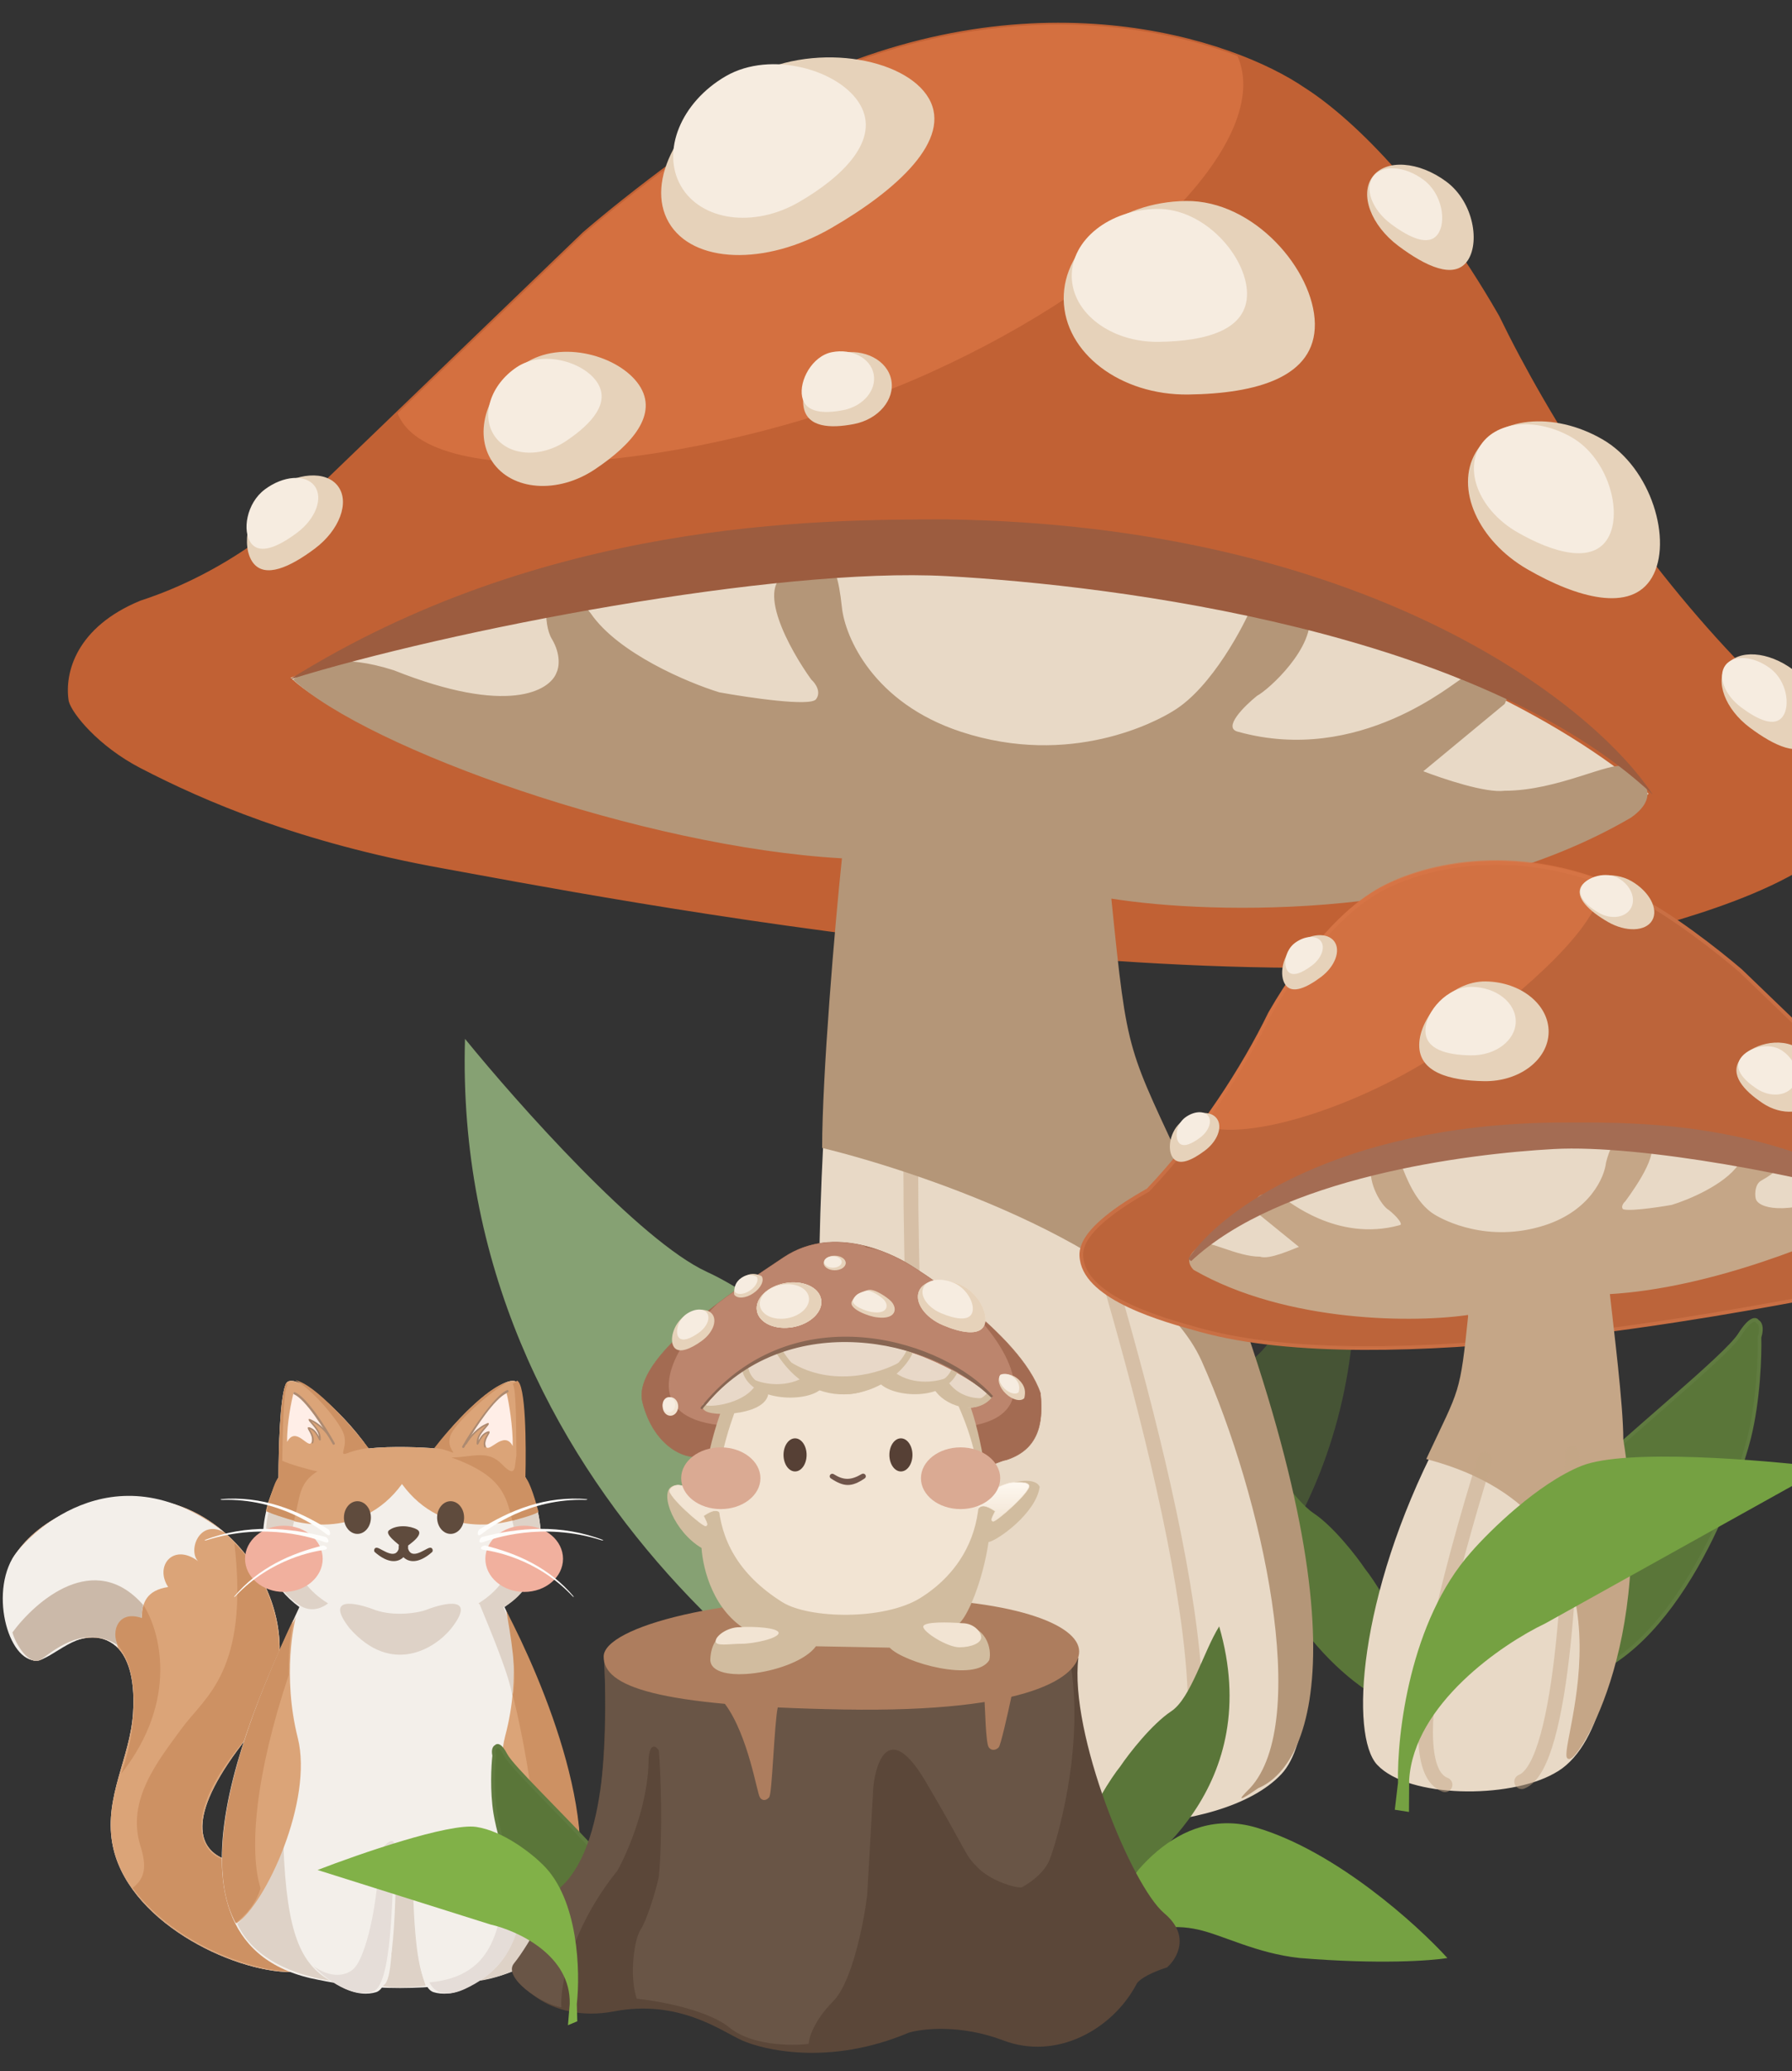 <svg width="302" height="349" viewBox="0 0 302 349" fill="none" xmlns="http://www.w3.org/2000/svg">
<rect x="0" y="0" width="302" height="349" fill="#333333" stroke="none"/>
<path d="M78.364 175.057C76.131 251.079 141.37 296.169 169.723 305.326L172.982 273.002C165.031 255.976 153.394 242.462 148.508 237.908C143.453 232.16 130.396 219.515 119.101 214.312C107.806 209.108 87.237 185.974 78.364 175.057Z" fill="#86A173"/>
<path d="M293.192 224.896C290.898 228.529 274.811 241.396 263.083 252.508L264.948 283.198C282.742 278.751 292.781 250.288 294.773 242.296C296.367 235.903 296.6 228.343 296.518 225.362C297.07 223.552 296.529 222.838 296.19 222.708C295.955 222.227 295.028 221.991 293.192 224.896Z" fill="#5A7639" stroke="#607B40" stroke-width="0.622"/>
<path d="M209.204 239.947C208.971 267.375 225.387 282.383 233.624 286.458L237.058 277.913C234.67 271.543 231.236 266.342 229.801 264.564C228.31 262.35 224.471 257.425 221.181 255.239C217.891 253.054 211.826 244.134 209.204 239.947Z" fill="#5A7639" stroke="#5A7639" stroke-width="0.622"/>
<path d="M227.364 202.088C233.385 245.103 210.704 272.051 198.611 280.148L191.458 267.44C193.895 256.945 198.213 248.072 200.101 244.985C201.985 241.2 206.998 232.677 211.712 228.567C216.427 224.456 224.111 209.201 227.364 202.088Z" fill="#5A7639" fill-opacity="0.5"/>
<path d="M292.191 111.109C315.288 124.125 314.307 131.03 313.894 133.849C312.002 146.733 287.087 153.598 275.368 156.828L275.01 156.926C215.277 173.393 98.455 150.316 74.561 146.003C50.668 141.69 34.544 134.729 23.788 129.144C16.832 125.532 12.416 120.107 11.885 118.082C11.155 113.442 13.116 105.894 23.788 101.503C38.761 96.641 49.673 87.062 53.257 82.88L98.455 39.36C105.291 33.479 121.831 20.384 133.299 15.051C173.6 -4.709 207.701 6.818 219.714 15.051C227.015 19.691 239.866 31.606 252.351 53.341C260.913 70.984 275.067 93.073 292.191 111.109Z" fill="#C16134" stroke="#C16134" stroke-width="0.622"/>
<path d="M49.568 114.334C166.327 73.311 250.073 110.176 277.352 133.737C254.732 151.16 207.795 152.084 187.154 150.368C183.968 163.673 192.331 184.686 196.91 193.53C221.07 244.865 224.283 289.633 215.725 298.745C205.748 309.369 174.419 309.656 159.684 301.34C130.535 285.976 138.04 192.408 142.951 142.647C86.563 136.311 57.2 121.132 49.568 114.334Z" fill="url(#paint0_linear_2455_5547)" stroke="#E8D9C6" stroke-width="0.622"/>
<path d="M182.035 199.215C192.702 233.622 211.29 299.471 195.1 305.575" stroke="#C5A687" stroke-opacity="0.5" stroke-width="2.487" stroke-linecap="round"/>
<path d="M153.496 197.43C153.497 227.227 155.99 299.125 170.019 304.565" stroke="#C5A687" stroke-opacity="0.5" stroke-width="2.487" stroke-linecap="round"/>
<path fill-rule="evenodd" clip-rule="evenodd" d="M156.563 62.874C121.644 78.605 73.378 83.831 67.152 70.012C67.099 69.893 67.048 69.772 67 69.651L98.459 39.36C105.296 33.479 121.835 20.384 133.304 15.051C164.605 -0.296 192.166 3.23 208.543 9.428C214.677 23.256 191.433 47.166 156.563 62.874Z" fill="#DC7747" fill-opacity="0.7"/>
<path d="M112.702 37.474C116.712 44.421 128.967 44.853 140.073 38.441C151.18 32.029 160.534 23.514 156.524 16.568C152.513 9.622 136.657 6.874 125.55 13.287C114.444 19.699 108.691 30.528 112.702 37.474Z" fill="#E6D2BA"/>
<path d="M114.763 31.364C118.15 37.232 127.037 38.444 134.611 34.071C142.185 29.698 148.344 23.511 144.957 17.643C141.569 11.775 129.916 8.448 122.342 12.821C114.768 17.194 111.375 25.496 114.763 31.364Z" fill="#F6ECE0"/>
<path d="M248.672 76.288C245.18 82.336 249.093 91.132 257.412 95.934C265.731 100.737 274.92 103.332 278.412 97.284C281.904 91.237 278.375 78.837 270.056 74.034C261.737 69.231 252.163 70.24 248.672 76.288Z" fill="#E6D2BA"/>
<path d="M249.32 75.356C246.775 79.763 249.627 86.173 255.69 89.674C261.752 93.174 268.449 95.065 270.994 90.657C273.539 86.25 270.967 77.213 264.904 73.713C258.842 70.213 251.864 70.948 249.32 75.356Z" fill="#F6ECE0"/>
<path d="M179.264 50.46C179.141 41.455 188.355 34.027 199.845 33.869C211.335 33.712 221.463 45.551 221.587 54.557C221.71 63.562 211.782 66.324 200.292 66.481C188.802 66.639 179.387 59.466 179.264 50.46Z" fill="#E6D2BA"/>
<path d="M180.617 46.605C180.532 40.419 186.965 35.315 194.984 35.205C203.004 35.095 210.071 43.226 210.156 49.413C210.241 55.599 203.311 57.498 195.291 57.608C187.272 57.717 180.702 52.791 180.617 46.605Z" fill="#F6ECE0"/>
<path d="M82.969 77.798C79.677 72.889 82.085 65.504 88.349 61.304C94.612 57.104 104.421 59.989 107.713 64.898C111.005 69.807 106.533 74.881 100.27 79.081C94.007 83.281 86.261 82.707 82.969 77.798Z" fill="#E6D2BA"/>
<path d="M83.312 73.414C81.01 69.982 82.694 64.819 87.073 61.882C91.453 58.945 98.311 60.963 100.613 64.395C102.915 67.828 99.788 71.375 95.409 74.312C91.03 77.249 85.614 76.847 83.312 73.414Z" fill="#F6ECE0"/>
<path d="M231.326 29.761C233.56 26.772 239.132 27.16 243.77 30.627C248.409 34.094 249.46 41.077 247.226 44.066C244.991 47.054 240.317 44.919 235.679 41.451C231.04 37.983 229.092 32.749 231.326 29.761Z" fill="#E6D2BA"/>
<path d="M231.426 29.732C232.954 27.688 236.76 27.949 239.927 30.317C243.093 32.684 243.807 37.456 242.279 39.5C240.75 41.545 237.559 40.088 234.392 37.721C231.225 35.353 229.897 31.777 231.426 29.732Z" fill="#F6ECE0"/>
<path d="M290.969 112.078C292.983 109.385 298.003 109.734 302.182 112.858C306.362 115.983 307.309 122.274 305.296 124.967C303.282 127.66 299.071 125.736 294.891 122.611C290.712 119.487 288.956 114.771 290.969 112.078Z" fill="#E6D2BA"/>
<path d="M290.779 112.101C292.133 110.289 295.511 110.524 298.323 112.626C301.135 114.728 301.772 118.961 300.417 120.773C299.063 122.585 296.229 121.29 293.417 119.188C290.605 117.086 289.424 113.913 290.779 112.101Z" fill="#F6ECE0"/>
<path d="M56.96 81.929C54.947 79.236 49.927 79.586 45.747 82.71C41.568 85.834 40.621 92.125 42.634 94.819C44.648 97.512 48.859 95.587 53.038 92.463C57.218 89.338 58.974 84.623 56.96 81.929Z" fill="#E6D2BA"/>
<path d="M53.014 81.888C51.51 79.875 47.757 80.136 44.633 82.471C41.51 84.806 40.802 89.508 42.306 91.521C43.811 93.534 46.959 92.096 50.083 89.761C53.207 87.425 54.519 83.9 53.014 81.888Z" fill="#F6ECE0"/>
<path d="M150.203 64.028C149.559 60.728 145.712 58.7 141.609 59.5C137.506 60.3 134.803 65.382 135.447 68.683C136.09 71.983 139.836 72.252 143.939 71.452C148.041 70.652 150.846 67.329 150.203 64.028Z" fill="#E6D2BA"/>
<path d="M147.237 63.044C146.712 60.346 143.567 58.689 140.213 59.343C136.86 59.996 134.651 64.15 135.176 66.848C135.702 69.546 138.764 69.765 142.117 69.112C145.471 68.458 147.763 65.741 147.237 63.044Z" fill="#F6ECE0"/>
<path d="M200.463 198.91C230.762 272.295 221.849 297.222 212.044 301.33C208.663 303.677 208.471 303.482 210.657 301.33C220.992 290.18 212.839 252.425 202.505 229.342C194.237 210.876 155.911 197.678 138.554 193.44C138.554 181.297 140.696 155.92 141.888 144.64C108.341 142.762 61.998 126.198 49.383 114.515C53.445 111.658 57.463 110.133 66.367 112.95C85.605 120.618 92.667 116.406 93.793 113.341C94.19 112.558 94.588 110.328 92.998 107.668C91.408 105.007 92.07 99.268 92.998 98.616C94.124 97.899 97.648 100.86 99.556 103.364C104.167 110.094 115.919 115.036 121.219 116.666C126.254 117.579 136.562 119.092 137.516 117.84C138.47 116.588 137.384 115.101 136.721 114.515C133.011 109.363 127.062 98.552 132.945 96.518C138.828 94.483 140.776 91.988 141.888 102.386C142.418 107.342 147.175 118.466 161.961 123.317C180.444 129.382 194.952 121.557 197.735 119.796C204.253 115.884 209.764 105.167 211.023 102.037C212.944 101.385 219.849 100.547 220.644 103.364C221.757 108.998 213.833 116.21 211.845 117.253C209.659 119.014 205.963 122.691 208.666 123.317C229.136 128.99 245.035 114.906 246.426 114.319C255.33 110.876 254.906 115.753 253.581 118.622L239.868 129.968C243.114 131.207 250.364 133.681 253.581 133.253C262.551 133.253 271.482 128.213 273.669 129.191C275.855 130.169 280.725 133.681 274.847 137.793C245.115 155.164 204.514 154.166 187.29 151.427C190.072 178.814 189.929 176.023 200.463 198.91Z" fill="#B49678"/>
<path d="M159.515 87.523C229.237 88.503 267.886 117.784 278.543 133.913C249.113 106.331 188.212 98.651 159.515 97.084C130.817 95.517 75.604 106.161 48.768 114.519C91.603 87.72 137.365 87.523 159.515 87.523Z" fill="#9C5C3F"/>
<path d="M193.488 200.542C181.585 207.25 182.09 210.808 182.303 212.261C183.278 218.9 196.118 222.438 202.157 224.102L202.341 224.153C233.124 232.639 293.326 220.747 305.638 218.524C317.951 216.302 326.26 212.714 331.804 209.836C335.388 207.975 337.664 205.179 337.938 204.135C338.314 201.744 337.303 197.855 331.804 195.592C324.087 193.086 318.465 188.15 316.618 185.995L293.326 163.567C289.803 160.537 281.279 153.788 275.369 151.041C254.601 140.857 237.028 146.798 230.837 151.041C227.075 153.431 220.452 159.572 214.018 170.772C209.606 179.864 202.312 191.248 193.488 200.542Z" fill="#BC643A" stroke="#C96F44" stroke-width="0.622"/>
<path d="M318.521 202.202C258.351 181.061 215.194 200.059 201.137 212.201C212.793 221.179 236.981 221.656 247.618 220.771C249.26 227.628 244.95 238.456 242.59 243.014C229.046 269.236 227.919 292.496 232.33 297.192C237.471 302.666 254.181 302.857 261.774 298.572C276.796 290.654 272.928 242.436 270.397 216.792C299.456 213.527 314.587 205.705 318.521 202.202Z" fill="#E8D9C6" stroke="#E8D9C6" stroke-width="0.622"/>
<path d="M247.793 221.218C246.332 235.359 246.332 233.844 240.801 245.661C278.139 255.716 263.602 292.176 264.317 295.989C264.671 297.878 279.019 277.928 273.26 242.609C273.26 236.651 271.59 223.608 270.964 217.784C288.582 216.814 307.868 208.525 315.035 204.956C322.638 201.421 313.713 199.405 310.625 201.421C300.522 205.38 296.234 203.811 295.643 202.229C295.434 201.825 295.237 199.479 296.639 198.693C302.254 195.548 296.709 196.303 296.222 195.966C295.63 195.596 294.197 195.178 293.195 196.471C290.774 199.946 284.602 202.498 281.819 203.34C279.174 203.811 273.761 204.592 273.26 203.946C272.759 203.299 273.33 202.532 273.678 202.229C275.626 199.569 280.112 193.073 277.022 192.022C273.933 190.972 272.174 191.251 270.964 195.966C270.686 198.525 268.188 204.269 260.422 206.774C250.716 209.905 243.097 205.865 241.636 204.956C238.212 202.936 236.556 198.087 235.895 196.471C236.417 194.327 231.824 195.017 231.407 196.471C230.822 199.38 233.181 203.104 234.225 203.643C235.373 204.552 237.315 206.451 235.895 206.774C225.145 209.703 216.795 202.431 216.065 202.128C211.389 200.35 211.611 202.868 212.307 204.35L219.509 210.208C217.804 210.848 213.977 212.641 212.307 212.076C208.378 212.076 203.373 209.11 202.496 210.006C201.657 210.864 199.761 212.011 201.327 213.728C216.941 222.698 238.748 222.632 247.793 221.218Z" fill="#C5A687" stroke="#C5A687" stroke-width="0.622"/>
<path d="M261.858 189.48C225.929 189.985 206.012 203.984 200.52 212.296C215.686 198.082 247.07 194.124 261.858 193.317C276.647 192.509 305.1 197.994 318.929 202.302C296.855 188.491 273.273 189.48 261.858 189.48Z" fill="#A46C53" stroke="#A46C53" stroke-width="0.622"/>
<path d="M250.255 245.945C244.758 263.677 235.179 297.61 243.522 300.756" stroke="#C5A687" stroke-opacity="0.5" stroke-width="2.487" stroke-linecap="round"/>
<path d="M264.961 245.027C264.961 260.383 263.676 297.434 256.446 300.237" stroke="#C5A687" stroke-opacity="0.5" stroke-width="2.487" stroke-linecap="round"/>
<path fill-rule="evenodd" clip-rule="evenodd" d="M270.004 148.262C251.619 141.419 236.491 146.704 230.842 150.576C227.08 152.967 220.457 159.107 214.023 170.308C211.188 176.149 207.164 182.936 202.309 189.507C209.919 193.005 232.206 185.614 246.984 174.379C260.602 164.026 270.159 154.718 270.004 148.262Z" fill="#DC7747" fill-opacity="0.7"/>
<path d="M278.445 155.087C277.348 156.985 273.999 157.103 270.964 155.351C267.929 153.598 265.372 151.272 266.468 149.373C267.564 147.475 271.898 146.724 274.933 148.476C277.968 150.229 279.541 153.188 278.445 155.087Z" fill="#E6D2BA"/>
<path d="M274.839 153.067C273.913 154.67 271.485 155.002 269.415 153.807C267.345 152.611 265.661 150.921 266.587 149.317C267.513 147.713 270.698 146.804 272.768 147.999C274.838 149.194 275.765 151.463 274.839 153.067Z" fill="#F6ECE0"/>
<path d="M260.986 173.934C261.05 169.294 256.301 165.466 250.38 165.385C244.459 165.303 239.239 171.405 239.176 176.045C239.112 180.686 244.229 182.109 250.15 182.191C256.071 182.272 260.922 178.575 260.986 173.934Z" fill="#E6D2BA"/>
<path d="M255.443 172.174C255.487 168.986 252.172 166.356 248.039 166.299C243.906 166.243 240.264 170.433 240.22 173.621C240.177 176.809 243.748 177.787 247.881 177.844C252.014 177.901 255.399 175.362 255.443 172.174Z" fill="#F6ECE0"/>
<path d="M305.958 185.232C307.655 182.702 306.413 178.897 303.186 176.732C299.958 174.568 294.903 176.055 293.207 178.584C291.51 181.114 293.815 183.729 297.042 185.893C300.27 188.058 304.262 187.762 305.958 185.232Z" fill="#E6D2BA"/>
<path d="M302.252 182.977C303.439 181.208 302.571 178.547 300.314 177.034C298.057 175.52 294.523 176.56 293.337 178.329C292.15 180.098 293.762 181.926 296.019 183.439C298.275 184.953 301.066 184.746 302.252 182.977Z" fill="#F6ECE0"/>
<path d="M224.851 158.623C223.699 157.083 220.828 157.283 218.438 159.07C216.048 160.857 215.506 164.455 216.657 165.995C217.809 167.535 220.218 166.435 222.608 164.648C224.998 162.861 226.002 160.164 224.851 158.623Z" fill="#E6D2BA"/>
<path d="M222.603 158.602C221.815 157.548 219.854 157.683 218.222 158.903C216.59 160.123 216.222 162.582 217.01 163.635C217.798 164.689 219.443 163.938 221.074 162.718C222.706 161.498 223.391 159.655 222.603 158.602Z" fill="#F6ECE0"/>
<path d="M205.058 188.479C204.021 187.091 201.434 187.272 199.28 188.882C197.126 190.492 196.638 193.734 197.676 195.122C198.713 196.509 200.883 195.518 203.037 193.908C205.191 192.298 206.096 189.867 205.058 188.479Z" fill="#E6D2BA"/>
<path d="M203.613 188.052C202.914 187.118 201.174 187.239 199.725 188.322C198.276 189.406 197.947 191.587 198.645 192.521C199.343 193.454 200.804 192.787 202.253 191.704C203.702 190.621 204.311 188.985 203.613 188.052Z" fill="#F6ECE0"/>
<path d="M235.601 300.408L235.062 304.966L237.449 305.335L237.483 299.915C238.284 287.188 253.114 277.047 260.428 273.567L307.585 247.302C296.951 245.976 273.849 244.064 266.511 247.024C259.174 249.983 251.064 257.939 247.926 261.547C237.61 273.134 235.411 292.282 235.601 300.408Z" fill="#75A142"/>
<path d="M18.904 310.486C21.112 323.618 39.087 332.322 49.075 332.322C50.361 332.322 52.822 330.077 52.381 321.094C51.941 312.112 42.324 312.071 37.571 313.173C33.232 311.267 31.358 305.706 41.773 292.645C54.792 276.32 41.842 255.262 26.826 252.9C16.174 251.224 6.643 255.724 2.51 262.061C-2.06 269.067 3.13 282.657 7.469 279.351C16.113 272.765 23.312 275.631 22.417 288.788C21.912 296.21 17.595 302.702 18.904 310.486Z" fill="#FFFCF9"/>
<path d="M18.904 310.486C21.112 323.618 39.087 332.322 49.075 332.322C50.361 332.322 52.822 330.077 52.381 321.094C51.941 312.112 42.324 312.071 37.571 313.173C33.232 311.267 31.358 305.706 41.773 292.645C54.792 276.32 41.842 255.262 26.826 252.9C16.174 251.224 6.643 255.724 2.51 262.061C-2.06 269.067 3.13 282.657 7.469 279.351C16.113 272.765 23.312 275.631 22.417 288.788C21.912 296.21 17.595 302.702 18.904 310.486Z" fill="#DBA478"/>
<path d="M7.193 279.557C10.473 278.183 14.908 273.22 19.936 277.698C18.704 275.438 20.015 271.154 23.904 272.662C23.904 270.12 24.69 267.985 28.34 267.434C25.998 263.852 29.218 259.956 33.382 263.077C31.647 261.303 33.565 255.938 37.777 258.203C18.903 243.6 4.024 259.237 2.096 262.612C-1.903 269.61 2.096 281.693 7.193 279.557Z" fill="#F3EFEA"/>
<path d="M7.057 279.558C5.021 281.1 2.534 276.895 2.098 275.081C6.047 269.731 15.93 261.097 24.141 270.466C24.003 271.063 23.769 272.339 23.934 272.67C24.141 273.083 18.217 271.223 19.801 277.216C14.591 273.857 9.653 277.594 7.094 279.531L7.057 279.558Z" fill="#CBB9A9"/>
<path d="M20.419 298.915C30.283 286.406 26.871 274.668 24.207 270.535C23.987 270.921 23.909 272.165 23.931 272.671C19.385 271.086 18.628 275.839 20.143 277.561C24.386 283.403 22.186 294.185 20.419 298.915Z" fill="#CD9163"/>
<path d="M22.352 318.135C30.067 328.468 43.959 332.211 48.735 332.188C64.165 327.559 47.61 317.722 37.369 313.245C34.246 312.257 30.205 306.563 40.675 293.888C53.535 278.321 43.431 263.648 39.504 260.066C41.984 281.696 34.544 285.898 30.618 291.271C26.692 296.644 21.25 303.325 23.661 311.04C24.729 314.459 24.511 316.482 22.352 318.135Z" fill="#CD9163"/>
<path d="M62.084 244.086C66.107 243.646 71.422 243.903 73.397 244.086C78.345 236.991 86.198 230.861 87.3 233.203C88.302 235.332 88.54 244.086 88.54 248.908C90.331 252.559 94.866 263.58 85.027 270.813C90.763 283.35 112.614 327.849 81.341 333.635C78.352 334.255 66.862 336.391 53.692 333.635C22.419 327.849 44.718 283.35 50.454 270.813C40.615 263.58 45.15 252.559 46.941 248.908C46.941 244.086 47.179 235.332 48.181 233.203C49.283 230.861 57.136 236.991 62.084 244.086Z" fill="#F3EFEA"/>
<path d="M62.084 244.086C66.107 243.646 71.422 243.903 73.397 244.086C78.345 236.991 86.198 230.861 87.3 233.203C88.302 235.332 88.54 244.086 88.54 248.908C89.236 250.561 90.062 252.215 90.613 254.626C85.975 257.105 74.743 259.668 67.744 250.079C60.745 259.668 49.444 257.105 44.806 254.626C45.357 252.215 46.245 250.561 46.941 248.908C46.941 244.086 47.179 235.332 48.181 233.203C49.283 230.861 57.136 236.991 62.084 244.086Z" fill="#DBA478"/>
<ellipse cx="2.273" cy="2.755" rx="2.273" ry="2.755" transform="matrix(-1 0 0 1 78.211 252.973)" fill="#5F4B3D"/>
<ellipse cx="2.273" cy="2.755" rx="2.273" ry="2.755" transform="matrix(-1 0 0 1 62.508 252.973)" fill="#5F4B3D"/>
<path d="M70.273 257.737C71.57 258.458 69.343 260.102 68.008 260.961C66.93 260.046 64.71 258.491 65.591 257.85C66.886 256.907 69.086 257.077 70.273 257.737Z" fill="#5F4B3D"/>
<path d="M63.128 261.518C66.848 264.824 68.937 262.069 68.776 260.415C68.386 259.795 67.445 259.014 67.33 260.278C67.055 263.309 64.448 261.038 63.61 260.829C63.059 260.691 62.967 261.311 63.128 261.518Z" fill="#5F4B3D"/>
<path d="M72.849 261.518C69.129 264.824 67.039 262.069 67.2 260.415C67.59 259.795 68.532 259.014 68.647 260.278C68.922 263.309 71.529 261.038 72.366 260.829C72.917 260.691 73.009 261.311 72.849 261.518Z" fill="#5F4B3D"/>
<path d="M85.17 270.675C91.783 266.597 91.553 258.276 90.612 254.625C89.454 255.341 87.282 256.026 86.341 256.278C87.282 259.929 87.236 266.115 80.624 270.193C81.427 270.813 83.186 271.777 85.17 270.675Z" fill="#DED2C7"/>
<path d="M50.74 270.675C44.127 266.597 44.357 258.276 45.299 254.625C46.456 255.341 48.628 256.026 49.569 256.278C48.628 259.929 48.674 266.115 55.287 270.193C54.483 270.813 52.724 271.777 50.74 270.675Z" fill="#DED2C7"/>
<path d="M58.924 274.399C66.033 282.445 73.371 277.752 76.057 274.399C80.356 268.889 75.001 270.037 71.786 271.3C70.523 271.782 66.501 272.457 63.195 271.3C59.98 270.037 54.626 268.889 58.924 274.399Z" fill="#DED2C7"/>
<path d="M78.074 243.81C79.452 241.33 83.53 235.268 85.514 234.441" stroke="#AD8A70" stroke-width="0.387" stroke-linecap="round"/>
<path d="M55.637 242.335C55.656 242.368 55.674 242.4 55.691 242.432C55.675 242.402 55.657 242.37 55.637 242.335C54.241 239.838 51.45 235.464 49.492 234.648C49.124 236.026 48.335 239.787 48.39 242.983C49.905 240.159 52.041 244.43 52.523 242.983C53.005 241.537 51.007 240.021 52.316 240.641C53.625 241.261 53.9 243.534 53.763 241.95C53.625 240.366 50.732 238.368 52.66 239.401C54.131 240.189 55.238 241.644 55.637 242.335Z" fill="#FFEEE7"/>
<path d="M55.828 242.569C55.484 241.926 54.34 240.365 52.797 239.538C50.868 238.505 53.761 240.503 53.899 242.087C54.037 243.671 53.761 241.398 52.453 240.778C51.144 240.158 53.142 241.674 52.659 243.12" stroke="#AD8A70" stroke-width="0.258" stroke-linecap="round"/>
<path d="M78.748 243.022C78.729 243.056 78.71 243.09 78.691 243.124C78.709 243.092 78.728 243.058 78.748 243.022C80.159 240.509 83.419 235.604 85.376 234.789C85.743 236.167 86.464 240.479 86.409 243.675C84.894 240.851 82.342 245.122 81.86 243.675C81.378 242.228 83.376 240.713 82.067 241.333C80.758 241.953 80.482 244.226 80.62 242.642C80.758 241.057 83.651 239.06 81.722 240.093C80.256 240.879 79.15 242.328 78.748 243.022Z" fill="#FFEEE7"/>
<path d="M78.559 243.257C78.903 242.614 80.046 241.052 81.59 240.226C83.518 239.192 80.625 241.19 80.487 242.774C80.35 244.359 80.625 242.086 81.934 241.466C83.243 240.846 81.245 242.361 81.727 243.808" stroke="#AD8A70" stroke-width="0.258" stroke-linecap="round"/>
<path d="M56.238 243.262C54.861 240.782 51.609 235.616 49.625 234.789" stroke="#AD8A70" stroke-width="0.387" stroke-linecap="round"/>
<path d="M88.617 314.004C88.066 327.643 84.828 330.949 80.902 333.774C84.828 333.177 92.406 330.605 95.574 323.717C93.737 322.132 90.546 319.101 88.617 314.004Z" fill="#DED2C7"/>
<path d="M47.768 311.039C48.319 325.918 50.73 330.946 55.621 333.771C51.695 333.174 43.153 331.084 39.984 324.196C41.821 322.612 45.84 316.136 47.768 311.039Z" fill="#DED2C7"/>
<path d="M64.437 334.634C66.05 335.192 69.977 334.866 71.738 334.634C71.112 332.441 69.947 330.74 69.603 318.203C69.093 318.635 67.812 319.236 66.228 318.203C66.172 329.765 65.883 334.253 64.437 334.634Z" fill="#DED2C7"/>
<path d="M86.322 285.834C85.975 282.57 82.418 274.211 80.831 270.329C81.509 270.717 83.312 271.073 84.757 270.674C86.617 274.462 87.113 281.336 86.322 285.834Z" fill="#DED2C7"/>
<path d="M76.078 245.602C84.757 248.702 85.308 252.215 86.341 256.262C87.581 255.94 90.254 255.205 90.75 254.764C90.314 253.18 89.372 249.804 88.546 248.978C88.683 243.72 88.642 233.038 87.099 232.652L87.03 232.79L86.41 233.203C87.072 234.085 86.961 241.699 87.03 245.258C86.686 246.98 87.099 249.364 84.619 246.773C82.139 244.183 79.522 245.602 76.078 245.602Z" fill="#CD9163"/>
<path d="M53.487 247.944C50.318 249.941 50.594 252.164 49.56 256.21C48.321 255.888 45.441 255.066 44.945 254.626C45.382 253.041 46.116 249.804 46.943 248.977C46.943 243.742 47.356 234.098 48.321 232.996L48.389 233.065V233.547C47.728 234.429 47.632 242.594 47.563 246.153C48.389 246.594 52.109 247.714 53.487 247.944Z" fill="#CD9163"/>
<path d="M49.764 232.582C53.125 233.243 59.384 240.481 62.094 244.017C61.566 244.063 60.082 244.292 58.65 244.843C56.859 245.532 58.65 243.948 57.961 241.744C57.272 239.539 52.519 234.029 49.764 232.582Z" fill="#CD9163"/>
<path d="M85.449 232.996C82.087 233.657 75.897 240.481 73.188 244.017C73.716 244.063 74.441 244.086 75.874 244.637C77.307 245.189 75.185 244.224 75.874 242.02C76.563 239.816 82.693 234.443 85.449 232.996Z" fill="#CD9163"/>
<ellipse cx="6.544" cy="5.58" rx="6.544" ry="5.58" transform="matrix(-1 0 0 1 54.383 257.102)" fill="#F1B09E"/>
<ellipse cx="6.544" cy="5.58" rx="6.544" ry="5.58" transform="matrix(-1 0 0 1 94.883 257.102)" fill="#F1B09E"/>
<path d="M37.084 252.648C44.18 251.964 50.321 254.555 55.389 257.75C55.7 258.058 55.863 259.175 54.966 258.487C53.759 257.561 47.093 252.452 37.413 252.747C36.727 252.689 37.755 252.631 37.084 252.648Z" fill="#FEFDFB"/>
<path d="M34.387 259.562C41.646 256.751 48.763 257.42 54.913 259.004C55.32 259.21 55.784 260.25 54.663 259.85C53.155 259.312 44.829 256.346 34.758 259.56C34.023 259.711 35.086 259.343 34.387 259.562Z" fill="#FEFDFB"/>
<path d="M39.384 269.147C43.582 264.1 49.17 261.73 54.432 260.439C54.824 260.43 55.617 261.025 54.61 261.177C53.255 261.381 45.778 262.51 39.66 268.995C39.177 269.405 39.811 268.699 39.384 269.147Z" fill="#FEFDFB"/>
<path d="M99.068 252.648C91.973 251.964 85.832 254.555 80.763 257.75C80.453 258.058 80.289 259.175 81.186 258.487C82.393 257.561 89.059 252.452 98.739 252.747C99.426 252.689 98.397 252.631 99.068 252.648Z" fill="#FEFDFB"/>
<path d="M101.762 259.562C94.502 256.751 87.385 257.42 81.235 259.004C80.829 259.21 80.365 260.25 81.485 259.85C82.993 259.312 91.32 256.346 101.391 259.56C102.126 259.711 101.063 259.343 101.762 259.562Z" fill="#FEFDFB"/>
<path d="M96.772 269.147C92.575 264.1 86.986 261.73 81.724 260.439C81.332 260.43 80.54 261.025 81.546 261.177C82.901 261.381 90.379 262.51 96.497 268.995C96.979 269.405 96.346 268.699 96.772 269.147Z" fill="#FEFDFB"/>
<path d="M63.402 335.703C65.964 334.894 66.777 326.404 66.777 308.632C61.68 307.53 50.714 304.623 47.628 301.812C48.385 323.855 48.848 329.88 57.409 334.739C59.958 336.185 62.093 336.117 63.402 335.703Z" fill="#F3EFEA"/>
<path d="M73.051 335.703C70.489 334.894 69.676 326.404 69.676 308.632C76.059 306.657 88.826 302.529 88.826 301.812C88.068 323.855 87.605 329.88 79.044 334.739C76.495 336.185 74.36 336.117 73.051 335.703Z" fill="#F3EFEA"/>
<path d="M89.234 301.051L69.465 308.421L70.085 321.44L87.788 317.721L89.234 301.051Z" fill="#F3EFEA"/>
<path d="M47.285 301.125L67.055 307.944L66.297 321.032L48.456 315.246L47.285 301.125Z" fill="#F3EFEA"/>
<path d="M87.465 313.664C88.765 312.816 88.705 314.697 88.567 316.281C87.963 323.239 87.465 330.954 78.373 335.155C74.574 336.911 72.931 335.293 72.38 334.053C87.741 332.676 82.712 316.764 87.465 313.664Z" fill="#E5DDD8"/>
<path d="M62.785 335.63C66.085 334.687 66.091 319.58 66.436 311.038C66.522 308.904 63.818 311.52 63.818 313.105C63.818 319.781 61.746 330.308 59.34 331.979C58.445 332.736 55.993 333.604 52.796 331.29C57.274 335.836 61.062 336.249 62.785 335.63Z" fill="#E5DDD8"/>
<path d="M39.849 324.126C33.236 313.38 42.053 288.1 49.906 272.395C49.607 273.152 47.536 282.328 50.181 292.853C52.826 303.378 44.808 320.82 39.849 324.126Z" fill="#DBA478"/>
<path d="M95.158 323.99C101.914 313.334 93.987 289.893 85.584 272.603C85.872 273.365 87.935 282.009 85.149 292.498C82.363 302.987 90.243 320.618 95.158 323.99Z" fill="#DBA478"/>
<path d="M89.579 316.273C91.563 309.936 88.27 293.013 86.411 285.62C87.237 282.479 85.997 275.058 85.308 271.43C91.324 282.933 102.805 309.591 95.434 324.126C93.689 322.702 90.406 318.973 89.579 316.273Z" fill="#CD9163"/>
<path d="M43.912 318.206C41.928 311.869 43.016 299.125 48.665 282.249C48.665 279.149 48.733 276.577 49.422 272.949C43.774 285.004 32.615 310.56 39.71 324.061C41.455 322.637 43.085 320.906 43.912 318.206Z" fill="#CD9163"/>
<path d="M85.208 295.725C86.343 297.895 94.9 305.953 101.055 312.811L98.518 330.163C88.583 326.81 84.224 310.172 83.471 305.538C82.869 301.832 83.099 297.525 83.289 295.835C83.061 294.781 83.404 294.4 83.604 294.342C83.761 294.08 84.301 293.988 85.208 295.725Z" fill="#5A7639" stroke="#607B40" stroke-width="0.622"/>
<path d="M205.464 274.076C213.218 300.833 193.195 315.502 184.958 319.577L181.524 311.033C183.912 304.662 187.346 299.462 188.782 297.684C190.273 295.469 194.112 290.545 197.402 288.359C200.691 286.173 202.843 278.263 205.464 274.076Z" fill="#5A7639"/>
<path d="M211.704 307.967C198.319 304.02 189.08 317.157 186.133 324.219L188.617 329.153C192.855 324.582 197.676 324.219 201.914 325.163C206.151 326.106 211.704 329.153 219.009 329.951C232.452 331.054 241.219 330.411 243.922 329.951C238.759 324.268 225.088 311.914 211.704 307.967Z" fill="#75A142"/>
<path d="M101.852 279.367C133.919 294.464 168.884 285.657 181.734 279.367C180.2 292.113 190.69 317.789 196.226 322.43C200.654 326.142 198.382 330.04 196.693 331.525C192.851 332.762 191.624 333.979 191.49 334.433C187.422 342.043 178.018 347.24 169.081 343.837C161.931 341.115 155.475 341.837 153.141 342.538C139.668 348.23 128.53 345.384 125.062 343.837C121.594 342.29 114.457 336.846 103.453 338.949C92.448 341.053 85.512 333.628 87.179 330.597C88.513 328.171 94.404 319.027 97.183 314.758C101.932 310.847 102.274 289.535 101.852 279.367Z" fill="#5B4739"/>
<path d="M101.802 279.859C140.758 291.1 170.578 285.801 180.487 280.725C182.694 295.21 178.004 310.499 176.901 313.347C176.018 315.625 173.452 317.391 172.279 317.989C171.866 318.361 167.244 317.185 164.83 314.771C162.416 312.356 163.52 312.975 156.002 300.224C149.987 290.023 147.61 296.634 147.173 301.214L146.139 319.413C145.564 324.014 143.614 334.022 140.414 337.24C137.214 340.459 136.322 343.369 136.276 344.421C133.379 344.772 126.661 344.718 122.964 341.697C119.267 338.676 110.986 337.178 107.307 336.807C105.997 332.907 106.909 326.738 107.928 325.232C108.949 323.72 110.48 318.856 111.032 316.256C111.749 308.283 111.33 298.738 111.032 294.963C110.572 294.261 109.583 293.539 109.307 296.262C109.362 303.789 105.836 312.026 104.065 315.204C96.064 325.157 94.353 334.977 94.606 338.258C90.997 337.66 84.729 333.185 86.615 330.865C89.429 327.404 93.159 319.803 94.539 317.967C103.063 310.234 102.17 287.473 101.802 279.859Z" fill="#695546"/>
<path d="M168.014 294.316C168.288 294.266 169.543 288.686 170.137 285.902L166.234 286.521C166.302 287.449 166.439 293.759 166.919 294.316C167.302 294.761 167.809 294.501 168.014 294.316Z" fill="#AD7D5E" stroke="#AD7D5E" stroke-width="0.622"/>
<path d="M129.328 302.733C129.807 302.485 130.172 290.422 130.766 287.638L122.481 287.02C126.452 292.463 127.89 302.238 128.369 302.795C128.753 303.24 129.122 302.918 129.328 302.733Z" fill="#AD7D5E" stroke="#AD7D5E" stroke-width="0.622"/>
<path d="M101.733 279.164C101.733 284.153 110.36 287.516 142.154 288.073C173.947 288.629 181.867 282.443 181.867 278.298C181.868 273.72 170.576 269.266 148.567 269.266C122.137 268.648 101.733 274.176 101.733 279.164Z" fill="#AD7D5E"/>
<path d="M97.209 337.707L97.29 340.617L95.716 341.272L96.014 337.707C96.243 329.459 87.196 325.332 82.644 324.3L53.523 315.119C60.517 312.414 75.656 307.175 80.254 307.86C84.852 308.546 89.657 312.39 91.485 314.227C97.511 320.084 97.812 332.32 97.209 337.707Z" fill="#81B148"/>
<path d="M162.402 235.614C162.3 238.218 161.852 242.04 161.176 244.195C161.818 250.249 167.813 246.225 169.588 246.013C174.748 244.336 175.929 240.264 175.337 234.769C171.871 224.665 154.156 213.576 152.465 212.646L152.443 212.634C150.688 211.668 140.676 206.161 132.09 211.885C123.466 217.634 106.432 228.85 108.293 236.29C110.153 243.73 115.772 246.591 119.154 245.154C121.859 244.004 122.595 239.179 121.735 236.924C133.91 216.295 162.529 232.359 162.402 235.614Z" fill="#A36B52" stroke="#A36B52" stroke-width="0.085"/>
<path fill-rule="evenodd" clip-rule="evenodd" d="M162.648 219.791C170.901 227.691 175.37 237.878 164.472 240.136C163.643 240.308 162.795 240.463 161.93 240.603C162.181 238.894 162.345 237.065 162.402 235.614C162.529 232.359 133.91 216.295 121.735 236.924C122.059 237.774 122.156 238.987 122.008 240.232C121.709 240.199 121.421 240.167 121.142 240.136C108.993 238.779 110.902 229.347 120.897 219.699C124.701 216.809 128.659 214.171 131.687 212.153C131.823 212.063 131.957 211.973 132.09 211.885C136.661 208.837 141.637 208.973 145.555 209.913C145.694 210.011 145.827 210.109 145.957 210.207C146.759 210.33 147.59 210.528 148.441 210.792C150.426 211.524 151.872 212.319 152.443 212.634L152.465 212.646C153.278 213.093 157.793 215.887 162.648 219.791Z" fill="#BC856D"/>
<path d="M154.879 217.558C154.076 219.445 155.871 222.016 158.889 223.301C161.906 224.585 165.084 225.188 165.887 223.301C166.69 221.414 164.815 217.751 161.797 216.466C158.78 215.182 155.682 215.671 154.879 217.558Z" fill="#F2E4D3"/>
<path d="M120.066 221.489C120.895 222.625 120.094 224.621 118.277 225.947C116.46 227.272 114.43 228.167 113.601 227.03C112.772 225.894 113.458 223.156 115.275 221.831C117.092 220.506 119.237 220.353 120.066 221.489Z" fill="#E6D2BA"/>
<path d="M119.147 221.241C119.761 222.083 119.168 223.561 117.822 224.542C116.476 225.524 114.973 226.186 114.36 225.345C113.746 224.503 114.254 222.476 115.599 221.495C116.945 220.513 118.533 220.4 119.147 221.241Z" fill="#F6ECE0"/>
<path d="M143.588 219.246C142.826 220.5 146.394 221.872 147.849 221.996C150.983 222.396 151.313 220.523 150.205 219.318C149.604 218.663 147.313 217.072 146.288 217.39C144.673 217.891 144.173 218.135 143.588 219.246Z" fill="#E6D2BA"/>
<path d="M143.811 218.977C143.218 219.954 145.998 221.023 147.131 221.12C149.573 221.432 149.83 219.972 148.967 219.033C148.499 218.523 146.714 217.283 145.915 217.531C144.656 217.922 144.267 218.111 143.811 218.977Z" fill="#F6ECE0"/>
<ellipse cx="1.86" cy="1.226" rx="1.86" ry="1.226" transform="matrix(-1 0 0 1 142.531 211.605)" fill="#E6D2BA"/>
<ellipse cx="1.48" cy="0.972" rx="1.48" ry="0.972" transform="matrix(-1 0 0 1 141.852 211.691)" fill="#F6ECE0"/>
<ellipse cx="5.495" cy="3.762" rx="5.495" ry="3.762" transform="matrix(-0.984 0.179 0.179 0.984 137.707 215.246)" fill="#F2E4D3"/>
<ellipse cx="5.495" cy="3.762" rx="5.495" ry="3.762" transform="matrix(-0.984 0.179 0.179 0.984 137.707 215.246)" fill="#F2E4D3"/>
<ellipse cx="5.495" cy="3.762" rx="5.495" ry="3.762" transform="matrix(-0.984 0.179 0.179 0.984 137.707 215.246)" fill="#E6D2BA"/>
<ellipse cx="4.187" cy="2.866" rx="4.187" ry="2.866" transform="matrix(-0.984 0.179 0.179 0.984 135.797 215.746)" fill="#F6ECE0"/>
<path d="M123.741 218.165C124.238 218.9 125.674 218.797 126.948 217.936C128.223 217.075 128.853 215.781 128.356 215.046C127.438 214.603 126.424 214.413 125.15 215.274C123.875 216.136 123.591 217.35 123.741 218.165Z" fill="#E6D2BA"/>
<path d="M123.818 217.655C124.218 218.245 125.372 218.163 126.396 217.471C127.42 216.779 127.927 215.739 127.528 215.148C126.79 214.792 125.974 214.639 124.95 215.332C123.926 216.024 123.698 217 123.818 217.655Z" fill="#F6ECE0"/>
<path d="M168.596 231.757C167.983 232.398 168.386 233.78 169.497 234.844C170.608 235.908 172.006 236.25 172.62 235.61C172.859 234.618 172.83 233.587 171.719 232.523C170.608 231.459 169.36 231.439 168.596 231.757Z" fill="#E6D2BA"/>
<path d="M168.606 231.653C168.138 232.142 168.446 233.196 169.293 234.008C170.141 234.82 171.208 235.081 171.676 234.592C171.858 233.836 171.836 233.049 170.989 232.238C170.141 231.426 169.189 231.41 168.606 231.653Z" fill="#F6ECE0"/>
<path d="M154.879 217.558C154.076 219.445 155.871 222.016 158.889 223.301C161.906 224.585 165.084 225.188 165.887 223.301C166.69 221.414 164.815 217.751 161.797 216.466C158.78 215.182 155.682 215.671 154.879 217.558Z" fill="#E6D2BA"/>
<path d="M155.602 217.004C155.003 218.411 156.342 220.329 158.592 221.286C160.842 222.244 163.212 222.694 163.811 221.286C164.41 219.879 163.011 217.147 160.761 216.19C158.511 215.232 156.201 215.596 155.602 217.004Z" fill="#F6ECE0"/>
<ellipse cx="1.31" cy="1.564" rx="1.31" ry="1.564" transform="matrix(-1 0 0 1 114.293 235.445)" fill="#F2E4D3"/>
<ellipse cx="1.057" cy="1.268" rx="1.057" ry="1.268" transform="matrix(-1 0 0 1 113.789 235.445)" fill="#F6ECE0"/>
<path d="M166.614 253.147C166.379 249.164 165.155 239.771 162.081 233.397C158.987 226.981 135.67 229.611 124.398 231.728C122.893 233.884 119.55 241.024 118.225 252.331C117.579 251.445 114.705 249.519 113.13 250.538C111.162 251.813 113.666 258.147 118.225 260.853C118.48 264.606 120.304 271.59 126.095 274.843C124.047 274.34 119.902 274.593 119.707 279.629C119.623 284.194 134.251 281.927 137.506 277.421L149.932 277.651C152.351 280.205 164.403 283.559 166.717 279.755C167.187 277.988 166.31 273.599 161.333 273.845C163.051 272.692 165.638 266.344 166.594 259.864C168.146 259.573 174.616 254.977 175.219 250.538C174.068 248.124 166.537 250.491 166.614 253.147Z" fill="#D1BC9F"/>
<path d="M124.491 236.107C125.598 233.18 155.238 231.959 160.299 234.332C170.73 255.122 161.625 265.215 155.13 269.264C148.958 273.111 136.276 272.772 131.837 269.982C116.689 260.461 120.651 246.257 124.491 236.107Z" fill="#F2E4D3"/>
<ellipse cx="1.945" cy="2.79" rx="1.945" ry="2.79" transform="matrix(-1 0 0 1 153.773 242.379)" fill="#564035"/>
<ellipse cx="1.945" cy="2.79" rx="1.945" ry="2.79" transform="matrix(-1 0 0 1 135.934 242.379)" fill="#564035"/>
<path d="M145.914 248.772C145.914 248.425 145.525 248.217 145.226 248.394C143.369 249.488 142.154 249.449 140.506 248.418C140.217 248.237 139.827 248.436 139.827 248.777C139.827 248.915 139.895 249.045 140.009 249.121C142.242 250.616 143.55 250.608 145.728 249.126C145.845 249.046 145.914 248.913 145.914 248.772Z" fill="#70554A"/>
<path d="M119.068 236.704C134.793 217.766 157.465 227.742 166.836 235.097C163.961 239.426 159.635 235.887 158.255 233.576C152.877 235.943 149.701 233.773 148.363 232.392C144.102 235.064 139.711 234.294 138.048 233.576C137.304 235.199 131.566 234.844 128.79 234.463C130.059 237.972 117.334 238.648 119.068 236.704Z" fill="#E8D8C8" stroke="#F2E4D3" stroke-width="0.085"/>
<path d="M153.305 227.79C150.599 233.666 138.425 239.246 131.238 227.621" stroke="#D1BC9F" stroke-width="1.099"/>
<path d="M137.961 233.707C135.509 235.821 126.505 235.567 125.575 230.621" stroke="#D1BC9F" stroke-width="1.099"/>
<path d="M128.96 234.469C129.087 238.231 118.011 238.316 118.983 236.794" stroke="#D1BC9F" stroke-width="1.099"/>
<path d="M160.832 231.086C158.549 235.82 149.926 234.721 148.446 232.439" stroke="#D1BC9F" stroke-width="1.099"/>
<path d="M166.836 235.018C164.384 238.189 159.269 236.244 157.874 233.75" stroke="#D1BC9F" stroke-width="1.099"/>
<path d="M167.215 235.401C156.507 225.021 133.097 220.614 119.476 235.82C119.11 236.232 118.749 236.658 118.392 237.098C118.746 236.657 119.108 236.231 119.476 235.82C135.062 218.294 159.28 226.333 167.215 235.401Z" fill="#886653"/>
<path d="M167.215 235.401L167.08 235.54L167.36 235.273L167.215 235.401ZM118.11 237.139C118.043 237.223 118.057 237.345 118.141 237.412C118.224 237.479 118.346 237.465 118.413 237.381L118.11 237.139ZM167.35 235.261C161.959 230.036 153.384 226.323 144.449 225.822C135.509 225.321 126.189 228.035 119.332 235.691L119.621 235.949C126.384 228.399 135.58 225.713 144.427 226.209C153.279 226.705 161.762 230.386 167.08 235.54L167.35 235.261ZM119.332 235.691C118.961 236.105 118.597 236.533 118.241 236.976L118.544 237.219C118.895 236.781 119.254 236.358 119.621 235.949L119.332 235.691ZM118.241 236.976C118.198 237.031 118.154 237.085 118.111 237.14L118.415 237.381C118.457 237.327 118.5 237.273 118.544 237.219L118.241 236.976ZM118.413 237.381C118.456 237.327 118.5 237.273 118.543 237.22L118.242 236.976C118.198 237.03 118.154 237.085 118.11 237.139L118.413 237.381ZM118.543 237.22C118.898 236.782 119.257 236.358 119.621 235.949L119.331 235.691C118.963 236.105 118.6 236.533 118.242 236.976L118.543 237.22ZM119.621 235.949C127.365 227.241 137.25 224.884 146.194 225.831C155.148 226.779 163.139 231.037 167.069 235.528L167.36 235.273C163.356 230.697 155.27 226.402 146.235 225.445C137.19 224.487 127.173 226.873 119.331 235.691L119.621 235.949Z" fill="#886653"/>
<path d="M155.594 274.125C155.594 275.036 159.65 277.592 161.682 277.592C163.713 277.592 165.359 276.853 165.359 275.943C165.359 275.032 164.178 273.533 162.147 273.533C159.991 273.364 155.594 273.215 155.594 274.125Z" fill="#F2E4D3"/>
<path d="M131.216 275.176C131.216 276.087 127.033 276.994 125.002 276.994C122.971 276.994 120.605 277.481 120.605 276.571C120.605 275.66 122.59 274.204 124.621 274.204C126.777 274.034 131.216 274.266 131.216 275.176Z" fill="#F2E4D3"/>
<path d="M118.564 255.44C120.153 254.358 120.959 254.355 121.48 255.059L121.311 252.912L119.832 252.109C118.958 251.912 116.856 251.289 115.435 250.579C114.015 249.868 113.153 250.57 112.857 251.086C112.476 252.049 118.437 257.309 118.944 257.14C119.35 257.004 119.127 256.581 118.564 255.44Z" fill="#F2E4D3" stroke="#F2E4D3" stroke-width="0.085"/>
<path d="M167.718 254.662C166.128 253.58 165.322 253.577 164.801 254.282L164.97 252.135L166.449 251.331C167.323 251.134 169.403 249.801 170.846 249.801C172.434 249.801 173.129 249.792 173.424 250.308C173.805 251.272 167.844 256.531 167.337 256.362C166.931 256.227 167.154 255.804 167.718 254.662Z" fill="url(#paint1_linear_2455_5547)" stroke="#F2E4D3" stroke-width="0.085"/>
<path d="M151.652 229.527C148.531 231.353 140.306 233.908 133.221 229.527C136.23 233.611 144.127 239.327 151.652 229.527Z" fill="#D1BC9F"/>
<path d="M150.874 231.347C154.1 233.567 158.174 232.834 159.741 232.087C158.825 233.671 155.409 236.092 149.075 233.103L150.874 231.347Z" fill="#D1BC9F"/>
<path d="M159.87 232.985C161.943 235.791 165.347 235.855 166.76 235.422C165.678 236.804 162.422 238.528 158.048 234.367L159.87 232.985Z" fill="#D1BC9F"/>
<path d="M127.387 233.332C125.619 236.339 120.425 237.125 118.975 236.842C120.194 238.103 125.428 239.111 129.343 234.516L127.387 233.332Z" fill="#D1BC9F"/>
<path d="M135.982 231.765C132.755 233.985 128.681 233.252 127.115 232.505C128.031 234.089 131.447 236.51 137.78 233.521L135.982 231.765Z" fill="#D1BC9F"/>
<ellipse cx="6.679" cy="5.2" rx="6.679" ry="5.2" transform="matrix(-1 0 0 1 168.562 243.902)" fill="#DAAA93"/>
<ellipse cx="6.679" cy="5.2" rx="6.679" ry="5.2" transform="matrix(-1 0 0 1 128.152 243.902)" fill="#DAAA93"/>
<defs>
<linearGradient id="paint0_linear_2455_5547" x1="163.46" y1="95.887" x2="163.46" y2="307.186" gradientUnits="userSpaceOnUse">
<stop stop-color="#E8D9C6"/>
<stop offset="1" stop-color="#E8D9C6"/>
</linearGradient>
<linearGradient id="paint1_linear_2455_5547" x1="169.121" y1="249.801" x2="169.121" y2="256.366" gradientUnits="userSpaceOnUse">
<stop stop-color="#FEF8F0"/>
<stop offset="1" stop-color="#F2E4D3"/>
</linearGradient>
</defs>
</svg>
